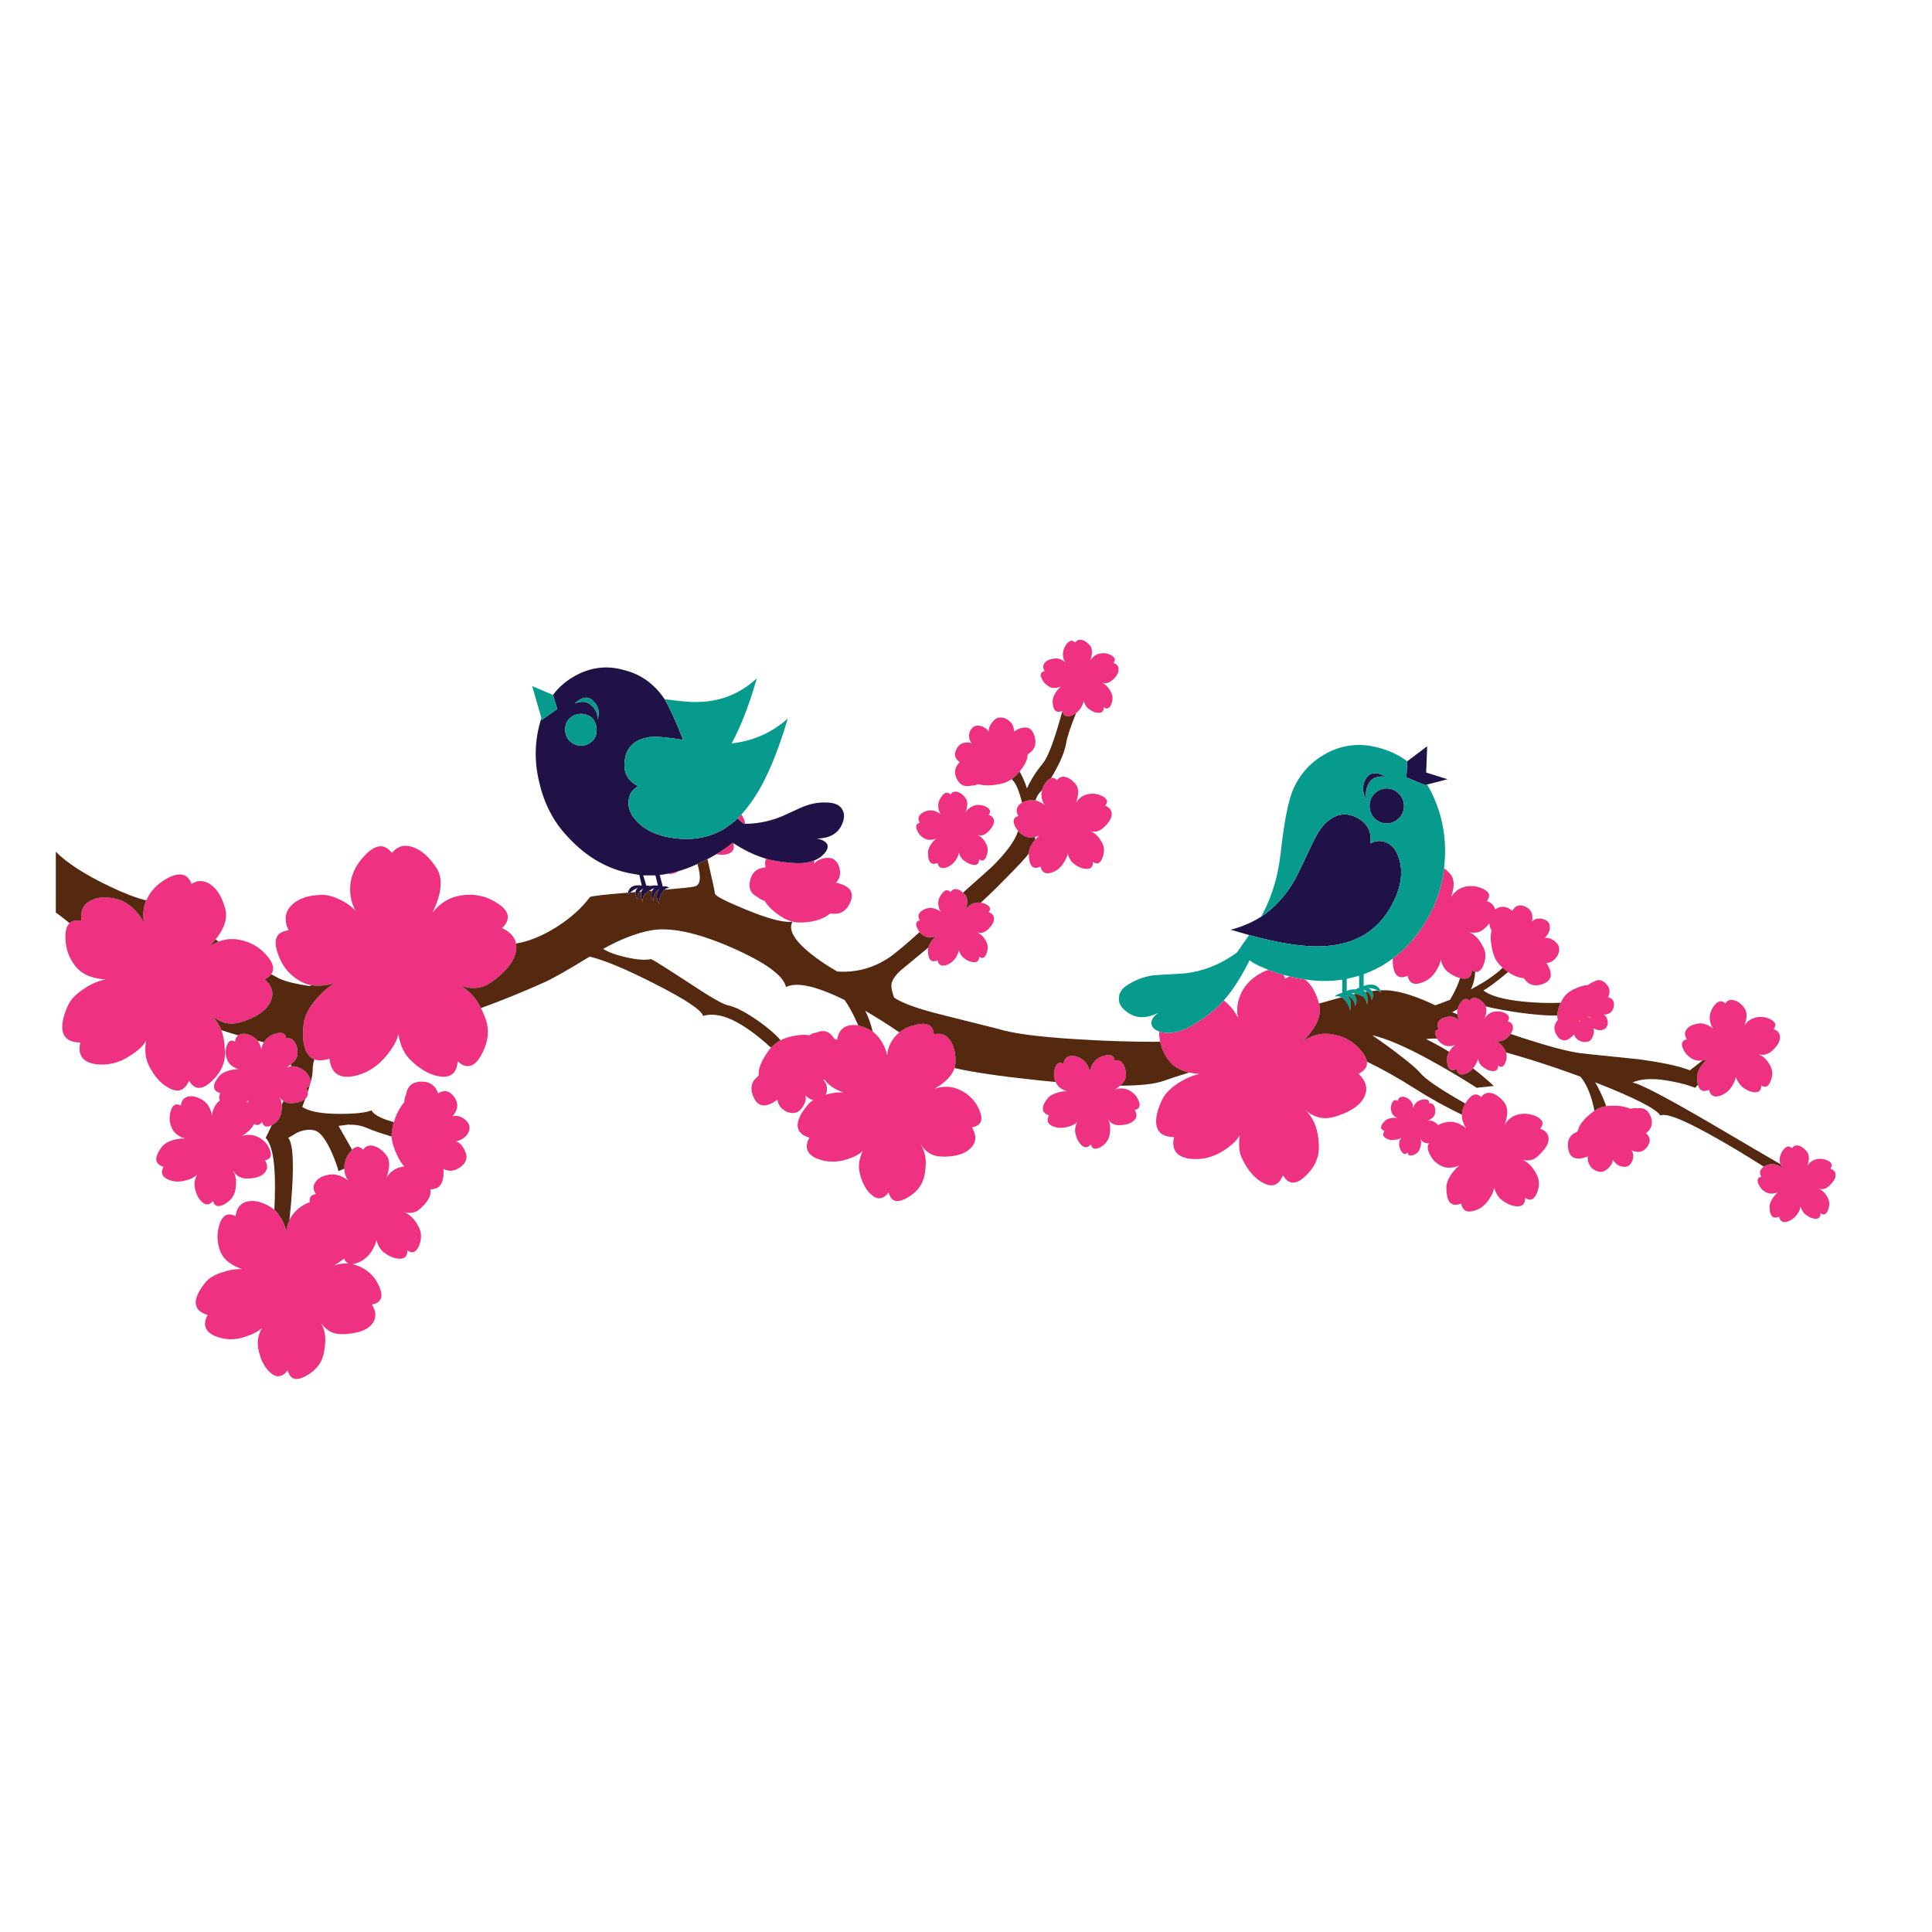<?xml version="1.0" encoding="utf-8"?>
<!-- Generator: Adobe Illustrator 16.0.0, SVG Export Plug-In . SVG Version: 6.00 Build 0)  -->
<!DOCTYPE svg PUBLIC "-//W3C//DTD SVG 1.1//EN" "http://www.w3.org/Graphics/SVG/1.1/DTD/svg11.dtd">
<svg version="1.1" id="Layer_1" xmlns="http://www.w3.org/2000/svg" xmlns:xlink="http://www.w3.org/1999/xlink" x="0px" y="0px"
	 width="300px" height="300px" viewBox="0 0 300 300" enable-background="new 0 0 300 300" xml:space="preserve">
<g>
	<path fill-rule="evenodd" clip-rule="evenodd" fill="#EE3181" d="M263.646,168.454c-0.084-0.33-0.126-0.747-0.126-1.248
		c0-0.401,0.158-0.875,0.474-1.423c0.337-0.57,0.738-1.013,1.201-1.329c-0.294,0.105-0.573,0.179-0.837,0.221
		c-0.523,0.078-0.982,0.024-1.376-0.158c-0.737-0.337-1.286-0.896-1.645-1.676c-0.359-0.801-0.157-1.285,0.601-1.454
		c-0.379-0.569-0.39-1.097-0.032-1.581c0.359-0.444,0.938-0.728,1.74-0.855c0.718-0.147,1.508,0.106,2.372,0.76
		c-0.274-0.359-0.442-0.79-0.507-1.297c-0.104-0.802,0.128-1.57,0.697-2.309c0.61-0.738,1.181-0.834,1.707-0.285
		c0.295-0.484,0.728-0.652,1.297-0.506c0.548,0.105,1.075,0.475,1.581,1.107c0.527,0.653,0.548,1.613,0.063,2.878
		c0.379-0.654,0.97-1.085,1.771-1.297c0.802-0.188,1.571-0.095,2.309,0.285c0.781,0.4,0.939,0.905,0.476,1.519
		c0.653,0.231,0.979,0.642,0.979,1.232c0.022,0.548-0.253,1.128-0.821,1.739c-0.781,0.887-1.634,1.191-2.563,0.918
		c0.781,0.273,1.413,0.886,1.898,1.834c0.379,0.717,0.39,1.497,0.03,2.341c-0.337,0.885-0.82,1.107-1.453,0.663
		c0.02,0.76-0.327,1.117-1.045,1.076c-0.695-0.063-1.371-0.379-2.023-0.948c-0.379-0.359-0.675-0.845-0.886-1.455
		c-0.021,0.358-0.222,0.853-0.602,1.485c-0.483,0.738-1.127,1.234-1.929,1.487c-0.886,0.253-1.423-0.063-1.613-0.948
		C264.474,169.616,263.894,169.358,263.646,168.454z M163.926,168.013c-0.302-0.654-0.344-1.355-0.128-2.104
		c0.254-0.821,0.696-1.063,1.329-0.728c0.041-0.262,0.114-0.483,0.222-0.664c0.18-0.28,0.442-0.46,0.79-0.537
		c0.526-0.104,1.129,0.043,1.803,0.443c0.048,0.03,0.097,0.061,0.143,0.094c0.594,0.426,0.979,1.068,1.154,1.93
		c0.042-0.442,0.189-0.865,0.442-1.266c0.161-0.256,0.355-0.477,0.585-0.664c0.368-0.303,0.827-0.515,1.376-0.632
		c0.844-0.173,1.313,0.038,1.407,0.632c0.009,0.061,0.015,0.123,0.017,0.19c0.526-0.169,0.959-0.011,1.297,0.474
		c0.316,0.423,0.474,1.023,0.474,1.804c0,0.547-0.294,1.078-0.886,1.598c-0.229,0.193-0.503,0.39-0.822,0.585
		c0.697-0.233,1.403-0.201,2.12,0.094c0.737,0.359,1.254,0.907,1.549,1.645c0.337,0.823,0.137,1.308-0.601,1.456
		c0.357,0.59,0.357,1.096,0,1.518c-0.338,0.4-0.907,0.664-1.708,0.791c-0.526,0.063-0.938,0.063-1.232,0
		c-0.507-0.127-0.919-0.422-1.234-0.885c0.38,0.632,0.464,1.475,0.253,2.529c-0.169,0.779-0.644,1.392-1.423,1.834
		c-0.823,0.423-1.308,0.264-1.455-0.474c-0.464,0.569-0.96,0.61-1.486,0.125c-0.464-0.441-0.78-1.085-0.949-1.929
		c-0.084-0.464,0.011-1.012,0.285-1.645c-0.295,0.338-0.76,0.58-1.392,0.728c-0.822,0.254-1.612,0.232-2.373-0.063
		c-0.821-0.359-1.021-0.928-0.601-1.709c-0.632-0.189-0.948-0.537-0.948-1.044c0-0.463,0.263-1.011,0.79-1.644
		c0.254-0.316,0.675-0.569,1.266-0.76c0.569-0.21,1.129-0.306,1.677-0.284c-0.823-0.253-1.382-0.686-1.677-1.297
		C163.965,168.108,163.943,168.061,163.926,168.013z M212.252,164.85c0.112,0.778-0.319,1.405-1.298,1.882
		c1.139,1.075,1.466,2.213,0.98,3.415c-0.464,1.118-1.549,2.035-3.258,2.752c-1.096,0.464-2.014,0.707-2.751,0.729
		c-1.187,0.02-2.273-0.412-3.257-1.298c0.742,0.712,1.279,1.555,1.612,2.53c0.295,0.779,0.464,1.761,0.506,2.94
		c0.105,1.793-0.58,3.396-2.056,4.808c-1.498,1.413-2.667,1.371-3.511-0.125c-0.632,1.56-1.655,1.96-3.067,1.201
		c-1.286-0.675-2.362-1.897-3.227-3.669c-0.505-0.949-0.644-2.193-0.411-3.732c-0.421,0.78-1.286,1.592-2.593,2.436
		c-1.666,1.033-3.406,1.435-5.22,1.202c-2.022-0.296-2.824-1.413-2.402-3.353c-1.519-0.021-2.415-0.58-2.689-1.676
		c-0.253-1.013,0.022-2.372,0.823-4.08c0.379-0.845,1.139-1.666,2.276-2.467c1.16-0.78,2.341-1.308,3.543-1.582
		c-0.569-0.035-1.097-0.108-1.581-0.222c-1.256-0.272-2.226-0.789-2.91-1.549c-0.135-0.154-0.263-0.313-0.38-0.476
		c-0.621-0.834-1.032-1.763-1.233-2.782c-0.104-0.501-0.157-1.023-0.157-1.566c1.617,0.543,3.536,0.106,5.755-1.313
		c1.645-1.054,2.899-2.034,3.764-2.94c0.178-0.185,0.353-0.375,0.523-0.569c0.133,0.096,0.266,0.202,0.395,0.315
		c0.738,0.675,1.339,1.466,1.803,2.373c-0.211-1.033-0.147-2.046,0.19-3.036c0.548-1.709,1.728-3.036,3.541-3.985
		c0.357-0.187,0.689-0.324,0.997-0.411c0.749,0.289,1.528,0.548,2.34,0.774c0.104,0.171,0.193,0.366,0.269,0.586
		c0.231-0.148,0.464-0.259,0.696-0.333c0.574,0.134,1.163,0.255,1.771,0.364c0.2,0.036,0.4,0.068,0.602,0.094
		c0.009,0.013,0.021,0.023,0.032,0.032c0.965,0.757,1.682,1.995,2.15,3.717v0.016c0.483,1.687-0.337,3.627-2.467,5.818
		c1.454-1.011,3.005-1.359,4.648-1.043c1.834,0.316,3.321,1.201,4.459,2.656c0.353,0.443,0.59,0.854,0.712,1.233
		C212.209,164.631,212.234,164.741,212.252,164.85z M228.207,144.766c0.846,0.396,1.535,1.14,2.071,2.23
		c0.484,0.843,0.507,1.803,0.064,2.878c-0.337,0.817-0.764,1.16-1.281,1.027c-0.166-0.042-0.34-0.132-0.522-0.269
		c0.021,0.928-0.411,1.37-1.297,1.329c-0.171-0.014-0.346-0.041-0.521-0.079c-0.639-0.156-1.298-0.498-1.977-1.028
		c-0.442-0.38-0.79-0.991-1.044-1.834c-0.021,0.464-0.274,1.074-0.759,1.834c-0.612,0.928-1.413,1.529-2.403,1.803
		c-1.076,0.337-1.729-0.042-1.962-1.139c-1.539,0.675-2.309-0.158-2.309-2.498c0-0.056,0-0.114,0-0.175
		c2.265-1.68,4.174-3.952,5.725-6.815c1.182-2.225,1.931-4.629,2.245-7.211c0.336,0.238,0.673,0.554,1.013,0.949
		c0.611,0.759,0.633,1.938,0.063,3.542c0.526-0.844,1.243-1.382,2.15-1.613c0.991-0.231,1.95-0.116,2.879,0.348
		c0.97,0.507,1.147,1.128,0.537,1.867c0.717,0.252,1.139,0.684,1.265,1.297c0.928-0.613,1.824-0.539,2.688,0.221
		c0.465-0.844,1.148-1.055,2.057-0.632c0.906,0.441,1.232,1.211,0.979,2.309c0.275-0.316,0.665-0.475,1.172-0.475
		c0.442,0,0.821,0.115,1.138,0.348c0.337,0.231,0.495,0.601,0.476,1.106c-0.021,0.549-0.297,1.075-0.823,1.582
		c0.443-0.106,0.928,0.021,1.455,0.379c0.526,0.379,0.802,0.802,0.821,1.265c0.021,0.527-0.147,1.002-0.505,1.423
		c-0.379,0.507-0.876,0.771-1.486,0.792c1.054,1.602,0.906,2.678-0.443,3.226c-1.286,0.507-2.288,0.242-3.004-0.79
		c-0.021-0.022-0.054-0.054-0.095-0.096c-0.678,0-1.474-0.311-2.388-0.933c-0.029-0.014-0.054-0.03-0.079-0.048
		c-0.291-0.208-0.554-0.414-0.791-0.616c-0.422-0.388-0.749-0.773-0.98-1.154c-0.359-0.57-0.611-1.37-0.759-2.404
		c-0.148-0.864-0.138-1.592,0.031-2.182c-0.211-0.401-0.316-0.76-0.316-1.075v-0.032c-0.042,0.042-0.095,0.085-0.158,0.126
		c-0.442,0.507-0.845,0.854-1.202,1.044c-0.539,0.261-1.119,0.309-1.739,0.142c-0.079-0.023-0.158-0.05-0.237-0.079
		C228.038,144.688,228.122,144.725,228.207,144.766z M230.69,156.263c0.188,0.467,0.135,1.1-0.158,1.897
		c0.337-0.549,0.79-0.896,1.359-1.044c0.653-0.147,1.276-0.074,1.866,0.223c0.61,0.336,0.728,0.747,0.349,1.232
		c0.548,0.169,0.822,0.485,0.822,0.948c0.015,0.317-0.101,0.66-0.348,1.028c-0.08,0.116-0.176,0.238-0.286,0.364
		c-0.695,0.695-1.391,0.927-2.087,0.695v0.032c0.591,0.188,1.097,0.674,1.518,1.454c0.056,0.107,0.104,0.218,0.144,0.333
		c0.106,0.34,0.117,0.705,0.03,1.09c-0.03,0.156-0.079,0.313-0.142,0.476c-0.274,0.695-0.654,0.854-1.139,0.475
		c0.021,0.59-0.253,0.875-0.822,0.854c-0.527-0.021-1.064-0.264-1.612-0.728c-0.317-0.237-0.539-0.596-0.665-1.076
		c-0.013-0.03-0.023-0.062-0.031-0.094c-0.003,0.03-0.008,0.061-0.016,0.094c-0.048,0.268-0.223,0.626-0.522,1.076
		c-0.067,0.105-0.143,0.206-0.221,0.301c-0.342,0.424-0.764,0.714-1.266,0.869c-0.717,0.232-1.149-0.01-1.297-0.727
		c-0.97,0.412-1.465-0.095-1.485-1.52c0-0.03,0-0.062,0-0.094c0-0.323,0.114-0.687,0.347-1.092c0.011-0.014,0.021-0.029,0.032-0.048
		c0.273-0.463,0.59-0.812,0.948-1.043c-0.675,0.253-1.254,0.274-1.739,0.063c-0.486-0.226-0.861-0.567-1.122-1.027
		c-0.051-0.093-0.1-0.192-0.143-0.301c-0.316-0.632-0.18-1.021,0.411-1.169c-0.274-0.444-0.274-0.855,0-1.234
		c0.295-0.357,0.759-0.59,1.391-0.695c0.592-0.106,1.213,0.095,1.867,0.6c-0.227-0.307-0.354-0.634-0.38-0.979v-0.032
		c-0.033-0.253-0.022-0.501,0.031-0.744c0.073-0.377,0.253-0.741,0.538-1.091c0.442-0.59,0.885-0.675,1.328-0.253
		c0.232-0.358,0.57-0.485,1.012-0.379c0.443,0.084,0.864,0.379,1.265,0.886C230.564,155.993,230.639,156.12,230.69,156.263z
		 M242.345,155.709c0.243-0.522,0.513-0.939,0.807-1.249c0.379-0.401,0.959-0.76,1.74-1.075c0.632-0.274,1.189-0.412,1.675-0.412
		c0-0.021,0.01-0.031,0.031-0.031c0.254-0.211,0.496-0.348,0.728-0.41c0.696-0.485,1.34-0.454,1.93,0.094
		c0.717,0.653,0.864,1.392,0.442,2.215c0.29,0.073,0.512,0.195,0.665,0.362c0.236,0.254,0.311,0.618,0.221,1.092
		c-0.042,0.236-0.115,0.442-0.221,0.617c-0.261,0.417-0.714,0.633-1.36,0.648c0.316,0.147,0.517,0.422,0.602,0.822
		c0.104,0.358,0.084,0.675-0.064,0.949c-0.126,0.316-0.379,0.516-0.758,0.601c-0.423,0.105-0.886,0.011-1.392-0.284
		c0.168,0.295,0.158,0.695-0.032,1.201c-0.168,0.506-0.433,0.801-0.791,0.886c-0.399,0.126-0.801,0.094-1.201-0.095
		c-0.484-0.19-0.801-0.528-0.949-1.013c-1.013,1.117-1.866,1.223-2.561,0.316c-0.655-0.906-0.655-1.74,0-2.498
		c0-0.043,0.01-0.073,0.03-0.095c-0.06-0.195-0.086-0.412-0.079-0.649c0.004-0.431,0.115-0.931,0.332-1.502
		C242.205,156.028,242.273,155.864,242.345,155.709z M245.333,158.666l-0.095-0.253L245.333,158.666z M246.598,157.813l0.412,0.252
		L246.598,157.813z M247.579,172.487c0.314-0.219,0.621-0.388,0.917-0.506c0.275-0.098,0.587-0.171,0.934-0.222
		c0.465-0.066,0.999-0.088,1.597-0.063c0.864,0.063,1.581,0.221,2.15,0.475c0.401-0.127,0.77-0.148,1.107-0.064
		c0.948-0.147,1.612,0.243,1.992,1.171c0.464,1.096,0.231,1.992-0.696,2.688c0.718,0.611,0.78,1.318,0.19,2.12
		c-0.611,0.821-1.424,1.001-2.436,0.537c0.254,0.338,0.337,0.748,0.254,1.233c-0.106,0.442-0.296,0.801-0.569,1.075
		c-0.338,0.253-0.739,0.316-1.202,0.19c-0.548-0.105-1.013-0.453-1.393-1.044c0,0.442-0.221,0.875-0.663,1.297
		c-0.485,0.464-0.949,0.652-1.393,0.569c-0.506-0.064-0.948-0.307-1.328-0.728c-0.399-0.506-0.558-1.054-0.475-1.646
		c-1.75,0.675-2.762,0.316-3.036-1.075c-0.252-1.37,0.189-2.277,1.329-2.719c0.021-0.063,0.073-0.128,0.157-0.19
		c0.126-0.675,0.601-1.401,1.424-2.182C246.833,173.035,247.213,172.729,247.579,172.487z M276.438,180.758
		c-0.037-0.124-0.063-0.256-0.079-0.396c-0.063-0.633,0.127-1.243,0.569-1.835c0.484-0.59,0.928-0.663,1.329-0.221
		c0.231-0.379,0.578-0.517,1.043-0.411c0.421,0.105,0.844,0.411,1.266,0.917c0.4,0.485,0.421,1.233,0.063,2.246
		c0.316-0.527,0.78-0.875,1.393-1.044c0.633-0.147,1.243-0.074,1.834,0.222c0.632,0.337,0.748,0.748,0.348,1.233
		c0.549,0.189,0.822,0.506,0.822,0.948c0.021,0.465-0.201,0.929-0.665,1.392c-0.315,0.338-0.589,0.569-0.821,0.695
		c-0.362,0.182-0.752,0.198-1.171,0.049c0.582,0.225,1.067,0.715,1.455,1.47c0.295,0.549,0.306,1.17,0.032,1.866
		c-0.274,0.695-0.664,0.864-1.171,0.506c0.021,0.59-0.253,0.875-0.821,0.854c-0.528-0.042-1.065-0.296-1.614-0.759
		c-0.273-0.232-0.495-0.623-0.664-1.171c-0.021,0.358-0.189,0.759-0.505,1.202c-0.402,0.59-0.918,0.98-1.55,1.17
		c-0.696,0.212-1.117-0.042-1.266-0.759c-0.991,0.422-1.487-0.116-1.487-1.613c0-0.316,0.139-0.695,0.412-1.139
		c0.253-0.442,0.559-0.791,0.917-1.044c-0.675,0.253-1.255,0.274-1.74,0.063c-0.589-0.252-1.022-0.696-1.295-1.328
		c-0.297-0.633-0.148-1.022,0.441-1.17c-0.294-0.442-0.294-0.844,0-1.202c0.099-0.129,0.221-0.245,0.365-0.349
		c0.266-0.171,0.608-0.298,1.027-0.379c0.633-0.084,1.254,0.116,1.865,0.602C276.625,181.188,276.514,180.982,276.438,180.758z
		 M227.005,173.088c0.016-0.591,0.189-1.171,0.522-1.739c0.117-0.203,0.255-0.402,0.411-0.601c0.738-0.929,1.423-1.054,2.056-0.381
		c0.38-0.568,0.917-0.779,1.613-0.632c0.675,0.169,1.317,0.632,1.93,1.393c0.65,0.755,0.683,1.931,0.095,3.526v0.016l0.015-0.016
		c0.482-0.835,1.184-1.367,2.104-1.597c0.991-0.233,1.96-0.117,2.91,0.348c0.948,0.505,1.117,1.127,0.506,1.865
		c0.844,0.295,1.276,0.802,1.297,1.519c0.021,0.653-0.327,1.359-1.044,2.118c-0.443,0.506-0.843,0.854-1.202,1.044
		c-0.602,0.291-1.245,0.317-1.93,0.079c0.915,0.341,1.685,1.116,2.31,2.324c0.464,0.886,0.484,1.845,0.063,2.878
		c-0.443,1.076-1.054,1.329-1.834,0.761c0.02,0.927-0.411,1.369-1.297,1.327c-0.78-0.042-1.603-0.411-2.467-1.106
		c-0.465-0.4-0.823-1.013-1.076-1.835c-0.021,0.526-0.274,1.14-0.759,1.835c-0.591,0.928-1.381,1.528-2.372,1.803
		c-1.097,0.337-1.751-0.042-1.961-1.139c-0.779,0.337-1.382,0.264-1.803-0.223c-0.337-0.441-0.506-1.2-0.506-2.276
		c0-0.527,0.199-1.117,0.601-1.771c0.4-0.674,0.875-1.212,1.424-1.613c-1.075,0.401-1.973,0.434-2.689,0.096
		c-0.927-0.4-1.592-1.075-1.992-2.024c-0.316-0.695-0.316-1.201,0-1.518c-0.717,0-1.18-0.264-1.391-0.791v0.032
		c0.188,0.442,0.168,0.97-0.063,1.581c-0.148,0.463-0.485,0.79-1.013,0.98c-0.548,0.189-0.843,0.063-0.886-0.38
		c-0.315,0.296-0.61,0.274-0.886-0.063c-0.253-0.295-0.4-0.706-0.441-1.232c0-0.338,0.104-0.676,0.316-1.013
		c-0.19,0.169-0.496,0.273-0.919,0.316c-0.526,0.104-1,0.031-1.423-0.222c-0.484-0.295-0.569-0.674-0.253-1.138
		c-0.737-0.297-0.695-0.834,0.128-1.613c0.188-0.169,0.474-0.296,0.853-0.379c0.38-0.064,0.729-0.075,1.044-0.032
		c-0.506-0.211-0.812-0.517-0.917-0.918c-0.169-0.464-0.148-0.928,0.063-1.391c0.232-0.485,0.527-0.592,0.886-0.316
		c0.104-0.423,0.337-0.644,0.695-0.665c0.316-0.041,0.685,0.096,1.107,0.411c0.358,0.254,0.569,0.706,0.632,1.36
		c0.021-0.274,0.137-0.527,0.348-0.759c0.317-0.358,0.748-0.559,1.298-0.602c0.568-0.063,0.843,0.138,0.821,0.602
		c0.338-0.042,0.591,0.083,0.76,0.38c0.168,0.295,0.222,0.674,0.158,1.138c-0.063,0.485-0.474,0.896-1.234,1.233
		c0.443-0.125,0.864-0.042,1.266,0.254c0.169,0.104,0.315,0.231,0.443,0.379c0.379-0.231,0.854-0.39,1.423-0.475
		c0.948-0.147,1.919,0.169,2.909,0.949c-0.337-0.485-0.549-1.022-0.632-1.613C227.004,173.405,226.999,173.248,227.005,173.088z
		 M167.104,110.72c-0.259,0.198-0.55,0.346-0.869,0.443c-0.717,0.21-1.139-0.042-1.266-0.76c-0.506,0.211-0.896,0.169-1.171-0.126
		c-0.231-0.295-0.348-0.791-0.348-1.486c0.021-0.359,0.158-0.738,0.412-1.139c0.252-0.442,0.559-0.791,0.917-1.043
		c-0.717,0.253-1.286,0.285-1.709,0.095c-0.61-0.295-1.043-0.738-1.296-1.329c-0.316-0.653-0.169-1.043,0.442-1.17
		c-0.295-0.485-0.295-0.907,0-1.265c0.274-0.359,0.738-0.581,1.392-0.665c0.591-0.126,1.202,0.063,1.835,0.569
		c-0.232-0.316-0.359-0.653-0.381-1.012c-0.063-0.632,0.128-1.244,0.57-1.834c0.443-0.59,0.886-0.664,1.328-0.221
		c0.232-0.358,0.579-0.496,1.044-0.411c0.421,0.105,0.844,0.4,1.265,0.886c0.38,0.485,0.391,1.254,0.031,2.309
		c0.338-0.548,0.792-0.896,1.36-1.044c0.654-0.169,1.275-0.095,1.866,0.221c0.633,0.338,0.749,0.739,0.348,1.203
		c0.549,0.168,0.822,0.496,0.822,0.98c0.021,0.422-0.189,0.886-0.632,1.392c-0.316,0.295-0.591,0.505-0.822,0.632
		c-0.371,0.186-0.761,0.201-1.171,0.047c0.577,0.235,1.062,0.736,1.455,1.502c0.295,0.569,0.306,1.181,0.032,1.834
		c-0.274,0.696-0.664,0.865-1.171,0.506c0.021,0.59-0.253,0.875-0.822,0.854c-0.527-0.021-1.064-0.252-1.613-0.695
		c-0.337-0.274-0.559-0.675-0.663-1.202c-0.043,0.337-0.212,0.737-0.507,1.202C167.585,110.283,167.359,110.525,167.104,110.72z
		 M159.75,132.525v-0.015c0-0.4,0.158-0.875,0.475-1.423c0.15-0.262,0.318-0.499,0.506-0.713c0.199-0.233,0.421-0.438,0.664-0.616
		c-0.241,0.092-0.474,0.161-0.695,0.205c-0.577,0.132-1.073,0.106-1.487-0.079c-0.442-0.201-0.816-0.486-1.122-0.854
		c-0.204-0.236-0.379-0.51-0.522-0.822c-0.357-0.821-0.169-1.317,0.569-1.486c-0.358-0.59-0.358-1.128,0-1.613
		c0.149-0.184,0.333-0.341,0.554-0.475c0.321-0.179,0.717-0.305,1.186-0.379c0.3-0.041,0.605-0.026,0.918,0.047
		c0.471,0.104,0.956,0.342,1.455,0.713c-0.316-0.381-0.485-0.813-0.506-1.298c-0.045-0.346-0.03-0.683,0.047-1.012
		c0.109-0.435,0.324-0.857,0.648-1.264c0.258-0.322,0.512-0.522,0.759-0.601c0.329-0.118,0.646-0.012,0.949,0.316
		c0.295-0.464,0.728-0.633,1.297-0.506c0.549,0.126,1.075,0.495,1.581,1.107c0.506,0.611,0.526,1.571,0.063,2.877
		c0.442-0.695,1.033-1.128,1.771-1.296c0.801-0.189,1.57-0.095,2.309,0.285c0.779,0.401,0.927,0.897,0.441,1.486
		c0.654,0.253,0.992,0.665,1.014,1.234c0.021,0.548-0.253,1.128-0.823,1.739c-0.379,0.4-0.706,0.675-0.98,0.822
		c-0.498,0.27-1.016,0.316-1.55,0.143c0.724,0.253,1.345,0.859,1.866,1.818c0.38,0.717,0.391,1.507,0.032,2.372
		c-0.338,0.864-0.823,1.064-1.455,0.601c0.021,0.759-0.327,1.118-1.044,1.075c-0.675-0.021-1.35-0.316-2.024-0.886
		c-0.38-0.315-0.675-0.821-0.885-1.518c-0.021,0.463-0.232,0.969-0.633,1.518c-0.465,0.76-1.107,1.255-1.93,1.487
		c-0.885,0.273-1.423-0.042-1.612-0.949C160.366,135.134,159.754,134.453,159.75,132.525z M128.091,167.712
		c-0.104,0-0.21-0.011-0.316-0.032c0.38,0.275,0.591,0.686,0.633,1.233c0.021,0.4-0.042,0.76-0.189,1.075
		c0.97-0.294,1.887-0.411,2.751-0.348C129.619,169.156,128.66,168.513,128.091,167.712z M148.222,165.846
		c-0.357,1.149-1.396,2.225-3.115,3.226c1.393-0.484,2.72-0.421,3.984,0.189c1.414,0.676,2.415,1.729,3.006,3.163
		c0.633,1.497,0.243,2.372-1.171,2.626c0.675,1.138,0.696,2.118,0.063,2.94c-0.653,0.843-1.74,1.36-3.257,1.55
		c-0.991,0.105-1.793,0.084-2.404-0.063c-0.97-0.231-1.751-0.822-2.34-1.771v0.031c0.441,0.738,0.695,1.54,0.758,2.404
		c0.043,0.695-0.03,1.528-0.221,2.499c-0.338,1.454-1.243,2.581-2.72,3.383c-1.519,0.844-2.456,0.559-2.814-0.854
		c-0.865,1.096-1.781,1.191-2.752,0.285c-0.886-0.822-1.486-2.035-1.803-3.638c-0.169-0.928,0.01-1.961,0.538-3.1
		c-0.549,0.549-1.434,1.001-2.657,1.36c-1.561,0.464-3.058,0.4-4.491-0.19c-1.56-0.675-1.939-1.75-1.139-3.226
		c-1.223-0.358-1.834-1.013-1.834-1.961c0.021-0.864,0.538-1.897,1.55-3.1c0.21-0.295,0.506-0.548,0.886-0.76
		c-0.423-0.104-0.834-0.357-1.233-0.758c0.146,0.485,0.042,1.033-0.317,1.645c-0.379,0.653-0.821,1.012-1.328,1.075
		c-0.569,0.085-1.128-0.053-1.676-0.411c-0.59-0.4-0.928-0.949-1.013-1.645c-1.707,1.286-2.92,1.212-3.637-0.223
		c-0.695-1.412-0.485-2.551,0.632-3.415c0.043-0.063,0.074-0.115,0.096-0.158c-0.075-0.671,0.147-1.483,0.664-2.436
		c0.07-0.123,0.145-0.25,0.222-0.379c0.338-0.577,0.68-1.063,1.027-1.455c0.267-0.295,0.535-0.537,0.807-0.727
		c0.199-0.158,0.426-0.3,0.68-0.428c0.528-0.274,1.177-0.492,1.945-0.648c0.97-0.21,1.813-0.253,2.53-0.126
		c0.38-0.253,0.737-0.39,1.075-0.411c1.055-0.464,1.908-0.254,2.563,0.632c0.104,0.127,0.189,0.243,0.253,0.349
		c0.126,0.042,0.264,0.095,0.411,0.158c0.168-1.266,0.79-2.014,1.865-2.245c0.442-0.095,0.916-0.095,1.424,0
		c0.624,0.127,1.3,0.4,2.023,0.821c0.074,0.047,0.148,0.095,0.222,0.143c0.479,0.352,0.912,0.82,1.297,1.407
		c0.464,0.717,0.779,1.486,0.948,2.309c0.043-0.864,0.316-1.676,0.823-2.435c0.293-0.448,0.646-0.838,1.06-1.171
		c0.704-0.573,1.585-0.974,2.641-1.201c1.729-0.4,2.636,0.104,2.719,1.518c1.014-0.273,1.836,0,2.468,0.822
		c0.572,0.764,0.868,1.786,0.886,3.067c0.005,0.134,0.005,0.272,0,0.412C148.364,165.241,148.316,165.548,148.222,165.846z
		 M142.798,144.733c-0.154-0.184-0.28-0.4-0.379-0.647c-0.316-0.632-0.18-1.023,0.411-1.17c-0.275-0.464-0.275-0.864,0-1.202
		c0.295-0.357,0.758-0.601,1.391-0.727c0.612-0.064,1.234,0.137,1.866,0.601c-0.211-0.316-0.338-0.665-0.379-1.044
		c-0.084-0.632,0.105-1.233,0.568-1.803c0.443-0.59,0.886-0.664,1.329-0.222c0.231-0.379,0.569-0.526,1.012-0.442
		c0.317,0.075,0.624,0.255,0.918,0.537c0.118,0.111,0.235,0.237,0.348,0.379c0.4,0.485,0.421,1.245,0.063,2.278
		c0.337-0.527,0.79-0.875,1.359-1.044c0.34-0.088,0.673-0.109,0.996-0.063c0.296,0.039,0.587,0.134,0.869,0.285
		c0.612,0.337,0.728,0.738,0.349,1.201c0.548,0.169,0.822,0.496,0.822,0.981c0.021,0.421-0.189,0.886-0.633,1.391
		c-0.315,0.338-0.59,0.559-0.821,0.665c-0.359,0.189-0.761,0.221-1.202,0.095c0.59,0.189,1.074,0.664,1.454,1.423
		c0.296,0.569,0.307,1.202,0.031,1.897c-0.272,0.676-0.652,0.822-1.138,0.442c0.021,0.612-0.253,0.896-0.822,0.854
		c-0.548-0.021-1.086-0.253-1.613-0.695c-0.338-0.274-0.569-0.665-0.695-1.17c-0.021,0.231-0.18,0.621-0.475,1.17
		c-0.422,0.59-0.938,0.98-1.55,1.17c-0.717,0.211-1.149-0.042-1.297-0.759c-0.99,0.442-1.486-0.084-1.486-1.581
		c0-0.12,0.017-0.252,0.047-0.396c0.064-0.229,0.175-0.486,0.332-0.774c0.275-0.422,0.592-0.759,0.949-1.012
		c-0.674,0.253-1.243,0.273-1.707,0.063C143.343,145.26,143.036,145.034,142.798,144.733z M74.689,156.531
		c0.209,0.429,0.414,0.897,0.617,1.407c0.738,1.835,0.569,3.753-0.506,5.757c-0.167,0.314-0.335,0.587-0.506,0.821
		c-0.958,1.277-2.033,1.372-3.226,0.285c-0.126,1.834-1.075,2.614-2.847,2.341c-1.558-0.268-3.076-1.143-4.554-2.626
		c-0.043-0.041-0.085-0.083-0.127-0.126c-0.865-0.928-1.423-2.203-1.676-3.827c-0.21,1.013-0.854,2.161-1.929,3.448
		c-0.146,0.176-0.294,0.345-0.443,0.505c-1.306,1.371-2.845,2.236-4.618,2.594c-2.212,0.394-3.441-0.472-3.684-2.594
		c-0.006-0.041-0.012-0.083-0.016-0.126c-0.152,0.049-0.299,0.092-0.443,0.126c-0.729,0.181-1.352,0.181-1.866,0
		c-0.017-0.004-0.033-0.01-0.047-0.015c-0.446-0.173-0.81-0.484-1.091-0.934c-0.632-0.991-0.822-2.53-0.569-4.618
		c0.105-0.99,0.632-2.107,1.582-3.352c0.97-1.244,2.035-2.214,3.194-2.909c-1.321,0.355-2.49,0.455-3.51,0.3
		c-0.678-0.105-1.29-0.321-1.834-0.648c-1.729-0.991-2.899-2.478-3.511-4.459c-0.674-2.088-0.095-3.228,1.74-3.416
		c-0.738-1.518-0.601-2.805,0.411-3.858c0.97-1.012,2.456-1.561,4.459-1.645c0.865-0.063,1.792,0.137,2.783,0.601
		c1.033,0.422,1.95,1.044,2.751,1.866c-0.569-1.013-0.854-2.109-0.854-3.289c-0.021-1.961,0.759-3.754,2.34-5.378
		c1.645-1.687,3.025-1.791,4.143-0.315c0.885-1.075,1.992-1.371,3.32-0.886c1.287,0.464,2.478,1.519,3.574,3.163
		c1.076,1.645,0.875,3.985-0.601,7.021c1.159-1.54,2.677-2.446,4.554-2.72c2.045-0.296,3.912,0.126,5.598,1.265
		c1.834,1.202,2.056,2.478,0.664,3.826c1.251,0.584,1.973,1.38,2.167,2.388c0.054,0.265,0.07,0.543,0.047,0.839
		c-0.105,1.35-0.938,2.71-2.498,4.08c-0.991,0.886-1.866,1.465-2.625,1.739c-1.223,0.422-2.499,0.337-3.827-0.253
		c0.991,0.507,1.834,1.202,2.53,2.088C74.075,155.427,74.386,155.939,74.689,156.531z M158.327,119.796
		c-0.422,0.494-0.833,0.889-1.234,1.187c-0.18,0.129-0.359,0.24-0.537,0.332c-0.611,0.316-1.434,0.517-2.467,0.601
		c-0.843,0.084-1.57,0.031-2.183-0.158c-0.4,0.168-0.759,0.243-1.075,0.221c-0.948,0.274-1.676-0.021-2.182-0.885
		c-0.569-1.033-0.443-1.95,0.379-2.751c-0.78-0.527-0.938-1.223-0.475-2.088c0.485-0.864,1.265-1.149,2.341-0.854
		c-0.295-0.295-0.433-0.696-0.411-1.202c0.021-0.464,0.169-0.833,0.442-1.106c0.253-0.316,0.622-0.454,1.107-0.411
		c0.568,0.063,1.075,0.369,1.518,0.917c-0.063-0.442,0.105-0.917,0.506-1.423c0.401-0.527,0.834-0.78,1.298-0.758
		c0.526,0,1.001,0.189,1.423,0.569c0.463,0.422,0.685,0.949,0.664,1.582c1.645-0.97,2.699-0.77,3.162,0.601
		c0.423,1.307,0.106,2.277-0.948,2.91c-0.021,0.063-0.053,0.126-0.096,0.19c-0.021,0.695-0.39,1.486-1.106,2.372
		C158.409,119.693,158.367,119.745,158.327,119.796z M142.83,127.767c-0.275-0.442-0.275-0.844,0-1.202
		c0.295-0.358,0.758-0.601,1.391-0.728c0.612-0.063,1.234,0.137,1.866,0.602c-0.211-0.296-0.338-0.633-0.379-1.013
		c-0.084-0.653,0.105-1.265,0.568-1.834c0.443-0.59,0.886-0.664,1.329-0.221c0.231-0.379,0.569-0.517,1.012-0.411
		c0.443,0.084,0.864,0.38,1.266,0.886c0.4,0.506,0.421,1.265,0.063,2.277c0.337-0.527,0.79-0.875,1.359-1.043
		c0.653-0.17,1.275-0.096,1.865,0.221c0.612,0.338,0.728,0.748,0.349,1.232c0.548,0.19,0.822,0.507,0.822,0.949
		c0.021,0.422-0.189,0.886-0.633,1.392c-0.315,0.338-0.59,0.57-0.821,0.695c-0.348,0.186-0.732,0.211-1.155,0.079
		c0.567,0.198,1.036,0.667,1.407,1.409c0.296,0.568,0.307,1.2,0.031,1.896c-0.272,0.695-0.652,0.854-1.138,0.475
		c0.021,0.611-0.253,0.907-0.822,0.886c-0.527-0.063-1.065-0.316-1.613-0.759c-0.338-0.253-0.569-0.644-0.695-1.171
		c-0.021,0.296-0.18,0.686-0.475,1.171c-0.422,0.59-0.938,0.979-1.55,1.17c-0.717,0.211-1.149-0.032-1.297-0.728
		c-0.99,0.423-1.486-0.116-1.486-1.613c0-0.316,0.126-0.695,0.379-1.138c0.275-0.443,0.592-0.792,0.949-1.045
		c-0.674,0.253-1.243,0.274-1.707,0.063c-0.612-0.252-1.044-0.696-1.297-1.328C142.103,128.304,142.239,127.914,142.83,127.767z
		 M114.522,127.102c0.207-0.205,0.412-0.416,0.617-0.632c0.297,0.437,0.491,0.921,0.585,1.455c-0.074,0-0.148,0-0.221,0
		C115.146,127.63,114.819,127.355,114.522,127.102z M123.062,143.106c-0.8-0.19-1.665-0.644-2.592-1.36
		c-0.802-0.633-1.382-1.254-1.74-1.867c-0.484-0.146-0.854-0.348-1.106-0.6c-1.033-0.507-1.424-1.329-1.171-2.467
		c0.275-1.329,1.086-2.035,2.436-2.12c-0.15-0.537-0.124-0.985,0.079-1.344c1.021,0.289,2.271,0.495,3.747,0.616
		c1.5,0.154,2.739,0.038,3.717-0.347c0.016,0.162,0.021,0.331,0.016,0.505c0.295-0.421,0.791-0.706,1.486-0.854
		c0.78-0.147,1.36-0.042,1.74,0.316c0.421,0.422,0.675,0.959,0.759,1.613c0.084,0.737-0.127,1.36-0.633,1.866
		c2.151,0.464,2.9,1.465,2.246,3.004c-0.611,1.435-1.624,2.024-3.036,1.771c-0.063,0.021-0.127,0.042-0.19,0.063
		c-0.611,0.548-1.56,0.948-2.846,1.202C124.792,143.296,123.822,143.296,123.062,143.106z M111.234,132.638
		c0.912-0.55,1.756-1.141,2.53-1.771c0.044,0.028,0.086,0.055,0.126,0.079c0.225,0.968-0.166,1.543-1.17,1.724
		C112.253,132.754,111.758,132.743,111.234,132.638z M122.43,168.819l-0.031,0.158L122.43,168.819z M103.77,135.657
		c0.553-0.109,1.112-0.246,1.676-0.411c-0.063,0.036-0.126,0.072-0.189,0.111C104.687,135.679,104.19,135.778,103.77,135.657z
		 M22.709,139.816c0.631-1.461,1.749-2.619,3.353-3.479c1.898-0.969,3.121-0.663,3.669,0.918c1.033-0.654,2.066-0.591,3.1,0.19
		c0.97,0.737,1.687,1.96,2.15,3.668c0.385,1.437-0.116,3.028-1.502,4.775c-0.287,0.35-0.608,0.708-0.964,1.075
		c0.471-0.32,0.95-0.573,1.438-0.759c1.021-0.39,2.081-0.484,3.179-0.284c1.834,0.336,3.332,1.232,4.491,2.688
		c0.848,1.087,1.012,1.977,0.49,2.672c-0.212,0.294-0.544,0.552-0.997,0.775c1.139,1.054,1.456,2.171,0.949,3.353
		c-0.464,1.138-1.54,2.066-3.226,2.783c-1.096,0.484-2.014,0.738-2.752,0.758c-1.201,0.021-2.298-0.431-3.289-1.359v0.031
		c0.711,0.673,1.238,1.452,1.582,2.342c0.021,0.064,0.042,0.127,0.063,0.188c0.274,0.801,0.432,1.793,0.474,2.974
		c0.034,0.479,0.013,0.942-0.063,1.391c-0.226,1.232-0.88,2.35-1.961,3.354c-1.497,1.434-2.677,1.412-3.542-0.063
		c-0.632,1.519-1.655,1.908-3.067,1.171c-1.287-0.654-2.362-1.867-3.227-3.638c-0.125-0.258-0.226-0.531-0.3-0.823
		c-0.225-0.83-0.25-1.801-0.079-2.909c-0.422,0.779-1.286,1.581-2.593,2.404c-0.3,0.189-0.6,0.358-0.901,0.505
		c-1.391,0.676-2.83,0.919-4.317,0.729c-0.794-0.116-1.4-0.359-1.819-0.729c-0.646-0.571-0.841-1.446-0.584-2.624
		c-1.518-0.021-2.425-0.58-2.72-1.677c-0.231-1.033,0.042-2.402,0.822-4.111c0.38-0.844,1.139-1.654,2.277-2.436
		c1.181-0.821,2.362-1.349,3.542-1.582c-2.045-0.147-3.532-0.747-4.459-1.802c-1.181-1.35-1.771-2.963-1.771-4.839
		c0.01-0.997,0.226-1.699,0.648-2.104c0.417-0.399,1.033-0.51,1.85-0.332c-0.232-1.496,0.243-2.551,1.423-3.163
		c1.096-0.59,2.52-0.653,4.27-0.189c0.738,0.211,1.476,0.644,2.214,1.297c0.738,0.653,1.339,1.435,1.803,2.341
		c-0.19-1.013-0.137-2.014,0.158-3.005C22.575,140.132,22.639,139.974,22.709,139.816z M40.01,161.607
		c0.267,0.356,0.467,0.821,0.601,1.393c0-0.405,0.122-0.791,0.364-1.155c0.027-0.04,0.053-0.075,0.079-0.11
		c0.422-0.653,1.076-1.086,1.961-1.297c0.907-0.19,1.381,0.085,1.423,0.822c0.527-0.148,0.948,0.01,1.265,0.475
		c0.338,0.421,0.506,1.033,0.506,1.834c0,0.321-0.106,0.638-0.316,0.948c-0.17,0.258-0.413,0.51-0.727,0.76
		c-0.2,0.158-0.432,0.316-0.696,0.474c0.25-0.09,0.498-0.147,0.743-0.173c0.48-0.047,0.938,0.042,1.376,0.269
		c0.737,0.338,1.254,0.886,1.549,1.645c0.067,0.149,0.114,0.287,0.143,0.411c-0.063,0.247-0.137,0.512-0.222,0.79
		c-0.125,0.105-0.299,0.179-0.521,0.222c0.138,0.221,0.222,0.431,0.252,0.634c0.06,0.326-0.014,0.631-0.221,0.916
		c-0.046,0.055-0.098,0.107-0.158,0.158c-0.34,0.313-0.857,0.523-1.55,0.632c-0.527,0.064-0.949,0.064-1.265,0
		c-0.212-0.052-0.407-0.142-0.585-0.269c-0.249-0.168-0.464-0.404-0.648-0.711v0.031c0.215,0.351,0.341,0.762,0.38,1.234
		c0.035,0.407,0.002,0.86-0.095,1.359c-0.168,0.78-0.643,1.381-1.423,1.803l-0.016,0.016c-0.813,0.405-1.314,0.242-1.502-0.49
		c-0.401,0.507-0.823,0.602-1.266,0.285c-0.274,0.653-0.906,1.285-1.897,1.897c0.865-0.295,1.687-0.253,2.467,0.126
		c0.886,0.4,1.507,1.055,1.866,1.961c0.4,0.929,0.158,1.487-0.727,1.677c0.421,0.696,0.432,1.307,0.031,1.835
		c-0.401,0.505-1.075,0.821-2.024,0.948c-0.632,0.063-1.128,0.053-1.487-0.032c-0.611-0.147-1.096-0.516-1.455-1.106h-0.032
		c0.485,0.779,0.601,1.803,0.348,3.067c-0.21,0.906-0.779,1.612-1.708,2.119c-0.949,0.507-1.529,0.327-1.74-0.537
		c-0.527,0.675-1.107,0.727-1.739,0.158c-0.548-0.507-0.917-1.266-1.107-2.278c-0.106-0.589,0.01-1.232,0.348-1.929
		c-0.379,0.38-0.938,0.664-1.676,0.854c-0.991,0.295-1.908,0.264-2.751-0.095c-1.012-0.443-1.265-1.107-0.759-1.993
		c-0.759-0.231-1.139-0.643-1.139-1.233c0.021-0.549,0.337-1.202,0.949-1.961c0.316-0.379,0.822-0.685,1.518-0.918
		c0.675-0.21,1.339-0.305,1.993-0.283c-1.012-0.338-1.677-0.854-1.993-1.55c-0.422-0.865-0.496-1.761-0.221-2.688
		c0.253-0.991,0.78-1.286,1.581-0.886c0.084-0.78,0.464-1.243,1.139-1.392c0.632-0.148,1.36,0.021,2.183,0.506
		c0.779,0.463,1.286,1.266,1.518,2.403c0.042-0.526,0.21-1.033,0.505-1.518c0.19-0.316,0.433-0.58,0.728-0.791
		c-0.19-0.294-0.169-0.675,0.063-1.139c-1.265-0.357-1.318-1.254-0.158-2.688c0.274-0.295,0.706-0.548,1.296-0.76
		c0.59-0.189,1.149-0.273,1.676-0.252c-0.865-0.316-1.423-0.749-1.676-1.297c-0.037-0.074-0.069-0.147-0.095-0.223
		c-0.271-0.649-0.303-1.323-0.095-2.023c0.253-0.844,0.696-1.096,1.329-0.759c0.042-0.445,0.207-0.767,0.49-0.965
		c0.139-0.097,0.302-0.165,0.49-0.206c0.548-0.126,1.16,0.011,1.835,0.411C39.582,161.127,39.814,161.338,40.01,161.607z
		 M60.82,176.488c-0.031-0.645,0.079-1.388,0.332-2.229c0.078-0.257,0.167-0.521,0.269-0.791c0.401-0.991,0.854-1.761,1.36-2.309
		c0.021-0.527,0.116-0.938,0.285-1.233c0.189-1.224,0.896-1.877,2.119-1.961c1.434-0.105,2.382,0.495,2.846,1.803
		c0.991-0.591,1.824-0.4,2.499,0.569c0.717,1.012,0.622,2.014-0.285,3.004c0.506-0.147,1.022-0.073,1.549,0.222
		c0.486,0.253,0.823,0.602,1.013,1.043c0.19,0.465,0.126,0.95-0.189,1.456c-0.359,0.569-0.959,0.959-1.803,1.17
		c0.527,0.168,0.959,0.602,1.296,1.296c0.359,0.718,0.422,1.309,0.19,1.771c-0.295,0.549-0.759,0.971-1.392,1.266
		c-0.717,0.315-1.402,0.295-2.056-0.063c0.148,2.15-0.527,3.205-2.024,3.162c0.021,0.106,0.032,0.201,0.032,0.286
		c0.021,0.674-0.316,1.391-1.013,2.15c-0.442,0.485-0.843,0.821-1.201,1.012c-0.612,0.274-1.276,0.295-1.993,0.063
		c0.97,0.358,1.75,1.127,2.34,2.309c0.485,0.865,0.516,1.834,0.095,2.909c-0.464,1.075-1.076,1.328-1.835,0.76
		c0.021,0.928-0.411,1.359-1.297,1.296c-0.822-0.041-1.655-0.411-2.499-1.106c-0.442-0.379-0.78-0.98-1.012-1.803
		c-0.042,0.464-0.306,1.075-0.791,1.835c-0.632,0.905-1.434,1.507-2.404,1.802c-0.189,0.063-0.369,0.096-0.538,0.096
		c0.4,0.104,0.812,0.253,1.233,0.442c1.392,0.653,2.382,1.697,2.973,3.131c0.653,1.539,0.263,2.446-1.17,2.72
		c0.696,1.117,0.717,2.109,0.063,2.974c-0.633,0.822-1.729,1.327-3.29,1.518c-0.991,0.147-1.792,0.147-2.404,0
		c-0.979-0.229-1.753-0.809-2.325-1.739c0.433,0.752,0.671,1.542,0.712,2.372c0.042,0.695-0.042,1.54-0.253,2.529
		c-0.316,1.478-1.223,2.615-2.72,3.417c-1.54,0.864-2.488,0.579-2.847-0.854c-0.864,1.117-1.792,1.213-2.783,0.284
		c-0.886-0.821-1.486-2.045-1.803-3.668c-0.19-1.013-0.011-2.066,0.538-3.163c-0.527,0.507-1.434,0.97-2.72,1.393
		c-1.56,0.484-3.057,0.431-4.491-0.158c-1.602-0.696-1.992-1.793-1.17-3.29c-1.244-0.338-1.866-0.991-1.866-1.961
		c0.021-0.865,0.548-1.919,1.581-3.163c0.485-0.59,1.287-1.074,2.404-1.455c1.139-0.399,2.214-0.579,3.226-0.537
		c-1.645-0.569-2.73-1.392-3.257-2.467c-0.633-1.35-0.739-2.783-0.317-4.301c0.464-1.603,1.318-2.088,2.562-1.455
		c0.148-1.287,0.759-2.045,1.834-2.277c1.054-0.232,2.235,0.042,3.542,0.821c0.219,0.131,0.43,0.289,0.632,0.476
		c0.318,0.297,0.613,0.666,0.885,1.106c0.464,0.696,0.791,1.466,0.981,2.309c0.031-0.626,0.189-1.231,0.474-1.818
		c0.102-0.211,0.218-0.415,0.348-0.616c0.675-1.012,1.624-1.739,2.847-2.184c-0.169-0.695,0.137-1.117,0.917-1.265
		c-0.485-0.717-0.485-1.359,0-1.929c0.421-0.569,1.127-0.928,2.119-1.075c0.927-0.147,1.897,0.158,2.909,0.916
		c-0.337-0.42-0.538-0.958-0.601-1.611c-0.01-0.073-0.015-0.147-0.016-0.222c-0.062-0.891,0.239-1.755,0.902-2.594
		c0.103-0.133,0.203-0.249,0.3-0.349c0.607-0.596,1.182-0.596,1.724,0c0.379-0.569,0.917-0.769,1.613-0.6
		c0.675,0.168,1.329,0.633,1.961,1.391c0.612,0.717,0.633,1.898,0.063,3.543c0.527-0.864,1.244-1.402,2.15-1.613
		c0.19-0.042,0.39-0.085,0.601-0.126c-0.401-0.443-0.77-1.023-1.107-1.74c-0.527-1.117-0.812-2.076-0.854-2.878V176.488z
		 M38.239,171.096c0.084,0.021,0.158,0.043,0.221,0.063c0.042-0.105,0.095-0.222,0.158-0.348
		C38.513,170.917,38.386,171.012,38.239,171.096z M53.419,195.448c-0.443,0.359-0.949,0.707-1.518,1.044
		c0.738-0.253,1.476-0.348,2.214-0.284C53.799,196.06,53.567,195.808,53.419,195.448z M68.158,178.813l0.095,0.158L68.158,178.813z"
		/>
	<path fill-rule="evenodd" clip-rule="evenodd" fill="#201247" d="M218.514,118.215l3.099-2.34l-0.157,4.08l3.32,1.044l-3.163,0.822
		l-0.283,0.095l-2.942-1.202L218.514,118.215z M193.97,145.193c-0.906-0.253-1.864-0.528-2.878-0.822
		c1.709-0.443,3.29-1.118,4.745-2.025c2.066-1.369,3.805-3.277,5.218-5.724c0.443-0.823,1.213-2.415,2.309-4.775
		c0.823-1.793,1.529-3.016,2.119-3.669c1.561-1.708,3.248-2.141,5.062-1.297c1.75,0.864,2.498,2.225,2.246,4.08
		c0.905-0.464,1.76-0.496,2.561-0.095c0.802,0.358,1.381,1.043,1.74,2.056c0.7,1.777,0.638,3.749-0.19,5.914
		c-0.297,0.769-0.687,1.559-1.17,2.373c-0.597,0.987-1.292,1.847-2.088,2.576c-2.057,1.915-4.776,2.965-8.16,3.147
		C202.531,147.08,198.693,146.5,193.97,145.193z M218.007,125.142c0,0.759-0.253,1.391-0.758,1.897
		c-0.549,0.548-1.202,0.823-1.962,0.823c-0.695,0-1.328-0.275-1.897-0.823c-0.485-0.548-0.728-1.181-0.728-1.897
		c0-0.738,0.242-1.36,0.728-1.866c0.569-0.57,1.202-0.854,1.897-0.854c0.76,0,1.413,0.284,1.962,0.854
		C217.754,123.782,218.007,124.403,218.007,125.142z M212.188,124.161c-0.653-1.054-0.706-2.108-0.158-3.162
		c0.612-1.097,1.698-1.223,3.258-0.38c-1.307-0.19-2.214,0.137-2.72,0.981C212.125,122.358,211.998,123.212,212.188,124.161z
		 M105.446,135.246c-0.564,0.165-1.123,0.302-1.676,0.411c-0.447,0.086-0.889,0.154-1.329,0.206l0.475,1.803
		c0.147-0.063,0.369-0.063,0.663,0c0.148,0.105,0.275,0.18,0.38,0.221c-0.28-0.023-0.538,0.066-0.775,0.27
		c-0.188,0.164-0.361,0.4-0.521,0.712c-0.296,0.695-0.39,1.201-0.286,1.518c-0.482-0.927-0.523-1.644-0.126-2.15
		c0.055-0.065,0.119-0.129,0.189-0.19c-0.109,0.063-0.21,0.133-0.301,0.206c-0.489,0.396-0.715,0.95-0.679,1.661
		c-0.253-0.401-0.349-0.771-0.285-1.107c0-0.174,0.037-0.338,0.11-0.49c0.069-0.154,0.18-0.297,0.333-0.428
		c-0.28,0.117-0.566,0.275-0.854,0.475c-0.241,0.163-0.483,0.354-0.727,0.569c-0.253,0.507-0.306,0.938-0.158,1.297
		c-0.341-0.752-0.437-1.344-0.286-1.771c0.068-0.206,0.194-0.375,0.38-0.506c-0.301,0.143-0.533,0.321-0.696,0.538
		c-0.253,0.316-0.348,0.718-0.284,1.201c-0.253-0.4-0.359-0.748-0.316-1.044c0-0.041,0-0.083,0-0.126
		c0.034-0.296,0.181-0.528,0.442-0.695c-0.388,0.151-0.816,0.404-1.281,0.759c-0.121,0.089-0.242,0.185-0.364,0.285
		c0.009-0.092,0.02-0.176,0.032-0.254c0.196-0.911,0.913-1.28,2.151-1.106l-0.38-1.645c-0.294-0.064-0.589-0.116-0.885-0.158
		c-3.879-0.612-7.327-2.572-10.342-5.883c-2.108-2.256-3.542-5.019-4.301-8.286c-0.843-3.416-0.738-6.758,0.316-10.026l0.063,0.285
		l2.404-1.708l-0.665-2.183c0.802-1.075,1.803-1.981,3.005-2.72c2.53-1.518,5.124-1.918,7.78-1.202
		c2.551,0.59,4.606,1.94,6.167,4.048c0.105,0.148,0.232,0.327,0.379,0.538c0.781,1.316,1.714,3.356,2.799,6.12
		c0.024,0.065,0.051,0.134,0.079,0.206c-0.316-0.043-0.644-0.095-0.98-0.158c-1.319-0.204-2.401-0.314-3.242-0.333
		c-0.381-0.001-0.713,0.015-0.996,0.048c-2.256,0.358-3.532,1.507-3.827,3.447c-0.16,0.993-0.061,1.841,0.3,2.546
		c0.348,0.68,0.944,1.223,1.787,1.629c-0.886,0.484-1.381,1.181-1.486,2.087c-0.148,0.865,0.074,1.75,0.664,2.658
		c0.436,0.605,0.958,1.133,1.566,1.581c0.113,0.08,0.229,0.159,0.348,0.236c1.471,0.962,3.395,1.504,5.771,1.629
		c2.319,0.106,4.439-0.39,6.357-1.486c0.549-0.4,0.991-0.706,1.328-0.916c0.105-0.148,0.264-0.275,0.475-0.381
		c0.085-0.147,0.211-0.273,0.379-0.38c0.297,0.254,0.623,0.528,0.981,0.823c0.072,0,0.146,0,0.221,0
		c2.215-0.03,4.303-0.505,6.263-1.423c1.708-0.802,2.731-1.255,3.068-1.36c1.159-0.443,2.392-0.611,3.7-0.507
		c1.012,0.085,1.687,0.434,2.023,1.044c0.317,0.507,0.369,1.107,0.159,1.803c-0.549,1.814-1.93,2.72-4.145,2.72
		c0.865,0.148,1.424,0.454,1.677,0.918c0.148,0.442-0.01,0.917-0.475,1.423c-0.414,0.472-0.935,0.83-1.565,1.076
		c-0.978,0.385-2.217,0.501-3.717,0.347c-1.476-0.121-2.726-0.327-3.747-0.616c-0.215-0.066-0.42-0.135-0.617-0.205
		c-1.375-0.452-2.86-1.185-4.459-2.198c-0.04-0.024-0.082-0.051-0.126-0.079c-0.774,0.631-1.618,1.222-2.53,1.771
		c-0.445,0.269-0.903,0.526-1.376,0.773c-0.497,0.258-1.015,0.504-1.55,0.744c-0.089,0.045-0.178,0.086-0.269,0.126
		C107.164,134.667,106.3,134.989,105.446,135.246z M100.354,137.508c0.147,0,0.347,0.021,0.6,0.063h0.064
		c0.295-0.084,0.675-0.104,1.138-0.063l-0.379-1.581c-0.654,0-1.287,0-1.897,0L100.354,137.508z M89.633,110.909
		c-0.654,0.148-1.181,0.527-1.582,1.139c-0.295,0.59-0.369,1.212-0.222,1.866c0.148,0.654,0.527,1.16,1.139,1.519
		c0.59,0.358,1.212,0.453,1.866,0.284c0.654-0.189,1.16-0.559,1.518-1.106c0.296-0.57,0.369-1.202,0.222-1.898
		c-0.148-0.696-0.496-1.202-1.044-1.518C90.918,110.856,90.286,110.762,89.633,110.909z M91.91,109.612
		c0.59,0.506,0.886,1.212,0.886,2.119c0.358-1.096,0.158-2.024-0.601-2.783c-0.759-0.907-1.739-0.812-2.941,0.284
		C90.371,108.791,91.256,108.917,91.91,109.612z"/>
	<path fill-rule="evenodd" clip-rule="evenodd" fill="#079B8D" d="M221.612,121.82c1.813,3.12,2.742,6.516,2.783,10.185
		c0,0.962-0.052,1.9-0.158,2.814c-0.314,2.582-1.063,4.986-2.245,7.211c-1.551,2.863-3.46,5.136-5.725,6.815
		c-1.112,0.838-2.314,1.527-3.605,2.072c-0.316,0.105-0.622,0.231-0.917,0.379v1.804c1.275-0.438,2.14-0.218,2.593,0.663
		c0.046,0.101,0.089,0.206,0.128,0.316c-0.185-0.106-0.363-0.201-0.539-0.284c-0.548-0.254-1.054-0.379-1.518-0.379
		c0.285,0.083,0.492,0.241,0.617,0.474c0.031,0.058,0.058,0.121,0.079,0.189c0.147,0.359,0.115,0.771-0.095,1.233
		c-0.099-0.604-0.342-1.047-0.728-1.328c-0.197-0.134-0.43-0.229-0.696-0.285c0.17,0.082,0.312,0.192,0.427,0.333
		c0.32,0.416,0.409,1.085,0.27,2.009c0-0.338-0.18-0.76-0.538-1.267c-0.438-0.206-0.838-0.358-1.201-0.459
		c-0.275-0.076-0.527-0.124-0.76-0.142c0.154,0.058,0.285,0.131,0.395,0.221c0.179,0.139,0.3,0.318,0.365,0.539
		c0.147,0.336,0.115,0.759-0.096,1.265c-0.134-0.822-0.555-1.349-1.265-1.581c-0.069-0.024-0.144-0.046-0.222-0.064
		c0.059,0.027,0.111,0.054,0.158,0.079c0.63,0.383,0.799,1.157,0.506,2.325c0-0.4-0.221-0.906-0.664-1.518
		c-0.223-0.267-0.45-0.461-0.68-0.586c-0.327-0.177-0.659-0.203-0.996-0.079c0.063-0.146,0.222-0.273,0.474-0.38
		c0.189-0.104,0.412-0.179,0.664-0.221v-2.056c-1.877,0.288-3.807,0.277-5.787-0.032c-0.201-0.025-0.401-0.058-0.602-0.094
		c-0.607-0.109-1.196-0.23-1.771-0.364c-0.328-0.081-0.649-0.166-0.965-0.253c-0.812-0.227-1.591-0.485-2.34-0.774
		c-0.838-0.331-1.634-0.7-2.388-1.106l-0.538-0.38c-1.257,2.55-2.59,4.627-4,6.23c-0.171,0.194-0.346,0.385-0.523,0.569
		c-0.864,0.906-2.119,1.887-3.764,2.94c-2.219,1.419-4.138,1.855-5.755,1.313c-0.043-0.016-0.086-0.032-0.127-0.046
		c-0.654-0.254-1.013-0.654-1.075-1.202c-0.042-0.548,0.316-1.097,1.075-1.645c-2.108,1.054-3.89,0.874-5.345-0.538
		c-0.612-0.549-0.864-1.181-0.76-1.897c0.043-0.76,0.517-1.413,1.423-1.961c1.16-0.737,2.446-1.213,3.858-1.424
		c0.338-0.042,1.562-0.115,3.669-0.222c3.332-0.105,6.452-1.212,9.362-3.32c0.695-1.013,1.327-1.919,1.896-2.72
		c4.724,1.307,8.562,1.887,11.513,1.739c3.384-0.183,6.104-1.232,8.16-3.147c0.796-0.729,1.491-1.589,2.088-2.576
		c0.483-0.814,0.873-1.604,1.17-2.373c0.828-2.165,0.891-4.137,0.19-5.914c-0.359-1.013-0.938-1.697-1.74-2.056
		c-0.801-0.401-1.655-0.369-2.561,0.095c0.252-1.855-0.496-3.216-2.246-4.08c-1.813-0.844-3.501-0.411-5.062,1.297
		c-0.59,0.653-1.296,1.876-2.119,3.669c-1.096,2.36-1.865,3.952-2.309,4.775c-1.413,2.446-3.151,4.354-5.218,5.724
		c0.106-0.21,0.21-0.41,0.316-0.6c1.392-2.678,2.287-5.693,2.688-9.046c0.507-4.681,1.117-7.949,1.834-9.804
		c1.055-2.614,2.837-4.597,5.346-5.946c2.656-1.413,5.514-1.645,8.571-0.696c1.518,0.464,2.825,1.118,3.922,1.961l-0.127,2.499
		l2.942,1.202L221.612,121.82z M218.007,125.142c0-0.738-0.253-1.36-0.758-1.866c-0.549-0.57-1.202-0.854-1.962-0.854
		c-0.695,0-1.328,0.284-1.897,0.854c-0.485,0.506-0.728,1.128-0.728,1.866c0,0.717,0.242,1.35,0.728,1.897
		c0.569,0.548,1.202,0.823,1.897,0.823c0.76,0,1.413-0.275,1.962-0.823C217.754,126.532,218.007,125.9,218.007,125.142z
		 M212.188,124.161c-0.189-0.948-0.063-1.803,0.38-2.561c0.506-0.844,1.413-1.171,2.72-0.981c-1.56-0.843-2.646-0.717-3.258,0.38
		C211.481,122.053,211.534,123.106,212.188,124.161z M209.12,151.993v1.865c0.485-0.189,0.959-0.263,1.424-0.221
		c0.147-0.147,0.316-0.221,0.506-0.221v-1.898C210.417,151.687,209.773,151.845,209.12,151.993z M115.14,126.47
		c-0.205,0.216-0.41,0.427-0.617,0.632c-0.168,0.106-0.294,0.232-0.379,0.38c-0.211,0.105-0.369,0.232-0.475,0.381
		c-0.337,0.21-0.779,0.516-1.328,0.916c-1.918,1.097-4.038,1.593-6.357,1.486c-2.377-0.125-4.301-0.667-5.771-1.629
		c-0.119-0.077-0.234-0.156-0.348-0.236c-0.607-0.448-1.13-0.976-1.566-1.581c-0.59-0.907-0.812-1.793-0.664-2.658
		c0.105-0.906,0.601-1.603,1.486-2.087c-0.843-0.406-1.438-0.949-1.787-1.629c-0.361-0.705-0.46-1.553-0.3-2.546
		c0.294-1.94,1.57-3.089,3.827-3.447c0.283-0.033,0.615-0.049,0.996-0.048c0.841,0.019,1.923,0.129,3.242,0.333
		c0.337,0.063,0.664,0.115,0.98,0.158c-0.028-0.071-0.055-0.14-0.079-0.206c-1.085-2.764-2.018-4.804-2.799-6.12
		c1.603,0.21,2.731,0.337,3.383,0.38c4.323,0.358,7.971-0.854,10.944-3.637c-1.202,4.174-2.51,7.548-3.922,10.121
		c3.31-0.359,6.22-1.645,8.729-3.859c-1.792,6.03-3.773,10.479-5.945,13.348C115.985,125.469,115.568,125.985,115.14,126.47z
		 M84.066,111.51l-1.423-4.965l3.226,1.359l0.665,2.183l-2.404,1.708L84.066,111.51z M91.91,109.612
		c-0.653-0.696-1.539-0.822-2.657-0.379c1.202-1.096,2.183-1.191,2.941-0.284c0.759,0.758,0.959,1.687,0.601,2.783
		C92.795,110.825,92.5,110.118,91.91,109.612z M89.633,110.909c0.653-0.147,1.286-0.053,1.897,0.285
		c0.548,0.316,0.896,0.822,1.044,1.518c0.147,0.696,0.074,1.328-0.222,1.898c-0.358,0.548-0.864,0.917-1.518,1.106
		c-0.653,0.169-1.275,0.074-1.866-0.284c-0.612-0.359-0.991-0.865-1.139-1.519c-0.147-0.654-0.074-1.276,0.222-1.866
		C88.452,111.437,88.979,111.057,89.633,110.909z"/>
	<path fill-rule="evenodd" clip-rule="evenodd" fill="#552810" d="M264.357,164.675c0.264-0.042,0.543-0.115,0.837-0.221
		c-0.463,0.316-0.864,0.759-1.201,1.329c-0.315,0.548-0.474,1.021-0.474,1.423c0,0.501,0.042,0.918,0.126,1.248
		c-0.163,0.162-0.3,0.314-0.411,0.459c-1.033-0.4-2.213-0.727-3.543-0.979c-2.678-0.548-4.743-0.496-6.198,0.158
		c1.265,0.21,5.735,2.572,13.41,7.084c4.014,2.367,7.191,4.227,9.535,5.582c0.075,0.225,0.187,0.431,0.332,0.617
		c-0.611-0.485-1.232-0.686-1.865-0.602c-0.419,0.081-0.762,0.208-1.027,0.379c-1.348-0.848-2.713-1.69-4.097-2.529
		c-6.938-4.153-10.922-5.957-11.954-5.408c-0.676-1.054-4.05-2.772-10.121-5.156c0.594,1.031,1.168,2.266,1.724,3.701
		c-0.347,0.051-0.658,0.124-0.934,0.222c-0.296,0.118-0.603,0.287-0.917,0.506c-0.085-0.473-0.2-0.979-0.348-1.518
		c-0.485-1.688-1.097-2.952-1.835-3.796c-2.705-0.994-5.31-1.88-7.812-2.657c-1.266-0.391-2.505-0.754-3.716-1.09
		c-0.04-0.115-0.088-0.226-0.144-0.333c-0.421-0.78-0.927-1.266-1.518-1.454v-0.032c0.696,0.231,1.392,0,2.087-0.695
		c0.11-0.126,0.206-0.248,0.286-0.364c0.578,0.195,1.158,0.392,1.738,0.585c4.217,1.371,7.253,2.173,9.109,2.404
		c1.072,0.126,2.717,0.299,4.934,0.521c1.135,0.121,2.422,0.253,3.858,0.396c3.731,0.485,6.463,1.064,8.191,1.74L264.357,164.675z
		 M229.062,150.901c-0.056,1.077-0.282,1.989-0.68,2.736c1.412-0.738,2.593-1.466,3.542-2.183c0.629-0.458,1.093-0.854,1.392-1.186
		c0.237,0.202,0.5,0.408,0.791,0.616c0.025,0.018,0.05,0.034,0.079,0.048c-1.925,1.589-3.205,2.543-3.843,2.862
		c1.054,0.843,3.131,1.423,6.23,1.739c2.024,0.196,3.948,0.255,5.771,0.174c-0.071,0.155-0.14,0.319-0.206,0.49
		c-0.217,0.571-0.328,1.071-0.332,1.502c-1.611,0.021-3.651-0.144-6.119-0.49c-2.242-0.336-3.908-0.652-4.997-0.948
		c-0.052-0.143-0.126-0.27-0.223-0.379c-0.4-0.507-0.821-0.802-1.265-0.886c-0.441-0.106-0.779,0.021-1.012,0.379
		c-0.443-0.422-0.886-0.337-1.328,0.253c-0.285,0.35-0.465,0.714-0.538,1.091c-0.282,0.142-0.556,0.295-0.823,0.459
		c0.265,0.105,0.528,0.21,0.792,0.317c0.026,0.345,0.153,0.672,0.38,0.979c-0.654-0.505-1.275-0.706-1.867-0.6
		c-0.632,0.105-1.096,0.338-1.391,0.695c-0.274,0.379-0.274,0.79,0,1.234c-0.591,0.147-0.728,0.537-0.411,1.169
		c0.043,0.108,0.092,0.208,0.143,0.301c-0.661-0.021-1.226,0.004-1.692,0.079c1.232,0.612,2.423,1.271,3.573,1.977
		c-0.232,0.405-0.347,0.769-0.347,1.092c0,0.032,0,0.063,0,0.094c0.021,1.425,0.516,1.932,1.485,1.52
		c0.147,0.717,0.58,0.959,1.297,0.727c0.502-0.155,0.924-0.445,1.266-0.869c1.121,0.857,2.197,1.769,3.226,2.735l-2.656,0.284
		c-1.75-1.138-3.742-2.34-5.978-3.604c-0.487-0.276-0.961-0.539-1.424-0.792c-3.743-2.04-6.685-3.294-8.824-3.763
		c1.645,1.117,3.205,2.256,4.681,3.415c0.154,0.12,0.302,0.235,0.443,0.348c1.185,0.941,1.964,1.637,2.341,2.088
		c0.717,0.906,2.878,2.394,6.483,4.459c0.159,0.089,0.328,0.185,0.506,0.285c-0.333,0.568-0.507,1.148-0.522,1.739
		c-2.588-1.243-5.018-2.593-7.289-4.048c-2.688-1.701-5.176-3.1-7.464-4.19c-0.018-0.108-0.043-0.219-0.08-0.333
		c-0.122-0.38-0.359-0.79-0.712-1.233c-1.138-1.455-2.625-2.34-4.459-2.656c-1.644-0.316-3.194,0.032-4.648,1.043
		c2.13-2.191,2.95-4.132,2.467-5.818v-0.016c1.061-0.303,2.199-0.624,3.416-0.965c0.017-0.005,0.032-0.01,0.047-0.017
		c0.229,0.125,0.457,0.319,0.68,0.586c0.443,0.611,0.664,1.117,0.664,1.518c0.293-1.168,0.124-1.942-0.506-2.325
		c0.023-0.004,0.044-0.011,0.063-0.015c0.71,0.232,1.131,0.759,1.265,1.581c0.211-0.506,0.243-0.929,0.096-1.265
		c-0.065-0.221-0.187-0.4-0.365-0.539c0.124-0.027,0.245-0.054,0.365-0.079c0.363,0.101,0.764,0.253,1.201,0.459
		c0.358,0.507,0.538,0.929,0.538,1.267c0.14-0.924,0.051-1.593-0.27-2.009c0.09-0.015,0.18-0.031,0.27-0.048
		c0.386,0.281,0.629,0.724,0.728,1.328c0.21-0.463,0.242-0.874,0.095-1.233c-0.021-0.068-0.048-0.132-0.079-0.189
		c0.313-0.039,0.615-0.071,0.9-0.095c0.176,0.083,0.354,0.178,0.539,0.284c-0.039-0.11-0.082-0.216-0.128-0.316
		c0.348-0.011,0.675-0.011,0.981,0c1.813,0.105,4.038,0.749,6.673,1.93l0.886,0.411l2.277-0.854c0.718-1.198,1.24-2.321,1.565-3.368
		c0.176,0.038,0.351,0.065,0.521,0.079c0.886,0.041,1.318-0.401,1.297-1.329C228.722,150.77,228.896,150.859,229.062,150.901z
		 M228.191,144.733l0.016,0.032c-0.085-0.041-0.169-0.078-0.253-0.111C228.033,144.684,228.112,144.71,228.191,144.733z
		 M233.646,174.654l-0.015,0.016v-0.016H233.646z M164.969,110.403c0.127,0.717,0.549,0.97,1.266,0.76
		c0.319-0.097,0.61-0.245,0.869-0.443c-0.833,2.029-1.346,3.558-1.534,4.586c-0.19,1.16-0.717,2.541-1.581,4.143
		c-0.263,0.498-0.526,0.962-0.791,1.392c-0.247,0.079-0.501,0.279-0.759,0.601c-0.324,0.407-0.539,0.829-0.648,1.264
		c-0.088,0.099-0.178,0.194-0.269,0.286c-0.32,0.309-0.563,0.748-0.728,1.312c-0.313-0.073-0.618-0.088-0.918-0.047
		c-0.469,0.074-0.864,0.2-1.186,0.379c0.007-0.009,0.013-0.019,0.016-0.031c-0.358-1.328-0.675-2.235-0.948-2.72
		c-0.165-0.32-0.386-0.621-0.665-0.901c0.401-0.297,0.813-0.692,1.234-1.187c0.413,0.711,0.793,1.586,1.139,2.625
		c0.59-1.308,1.413-2.604,2.467-3.891C162.747,117.553,163.759,114.844,164.969,110.403z M180.149,161.734
		c0.201,1.02,0.612,1.948,1.233,2.782c0.117,0.163,0.245,0.321,0.38,0.476c0.685,0.76,1.654,1.276,2.91,1.549
		c-1.567,0.471-2.864,0.892-3.891,1.266c-1.384,0.513-3.66,0.771-6.832,0.775c0.592-0.52,0.886-1.051,0.886-1.598
		c0-0.78-0.157-1.381-0.474-1.804c-0.338-0.484-0.771-0.643-1.297-0.474c-0.002-0.067-0.008-0.13-0.017-0.19
		c-0.095-0.594-0.563-0.805-1.407-0.632c-0.549,0.117-1.008,0.329-1.376,0.632c-0.229,0.188-0.424,0.408-0.585,0.664
		c-0.253,0.4-0.4,0.823-0.442,1.266c-0.176-0.861-0.561-1.504-1.154-1.93c-0.046-0.033-0.095-0.063-0.143-0.094
		c-0.674-0.4-1.276-0.548-1.803-0.443c-0.348,0.077-0.61,0.257-0.79,0.537c-0.107,0.181-0.181,0.402-0.222,0.664
		c-0.633-0.336-1.075-0.094-1.329,0.728c-0.216,0.749-0.174,1.45,0.128,2.104c-0.976-0.089-1.987-0.189-3.037-0.301
		c-5.688-0.606-9.909-1.229-12.667-1.866c0.095-0.298,0.143-0.604,0.143-0.917c0.005-0.14,0.005-0.278,0-0.412
		c-0.018-1.281-0.313-2.304-0.886-3.067c-0.632-0.822-1.454-1.096-2.468-0.822c-0.083-1.413-0.989-1.918-2.719-1.518
		c-1.056,0.228-1.937,0.628-2.641,1.201c-1.695-1.183-3.462-2.3-5.298-3.353c0.441,0.837,0.831,1.918,1.17,3.242
		c-0.073-0.048-0.147-0.096-0.222-0.143c-0.724-0.421-1.399-0.694-2.023-0.821c-0.708-1.635-1.414-2.952-2.119-3.954
		c-4.407-2.172-7.443-2.847-9.108-2.023c-0.401-1.793-3.227-3.838-8.477-6.137c-5.334-2.319-9.499-3.204-12.492-2.656
		c-2.214,0.4-4.692,1.36-7.433,2.878c0.885,0.549,2.119,0.99,3.701,1.328c1.581,0.359,2.836,0.443,3.763,0.253
		c0.464,0.211,2.457,1.466,5.978,3.765c3.204,2.129,5.187,3.268,5.946,3.415c1.138,0.231,2.698,1.033,4.68,2.403
		c1.511,1.061,2.676,2.066,3.495,3.021c-0.254,0.128-0.48,0.27-0.68,0.428c-0.271,0.189-0.54,0.432-0.807,0.727
		c-4.45-4.075-7.966-5.721-10.548-4.934c-0.252-0.906-2.698-2.541-7.337-4.901c-4.575-2.342-8.001-3.775-10.279-4.303
		c-3.373,2.067-5.693,3.384-6.958,3.954c-3.506,1.57-6.811,2.914-9.915,4.032c-0.303-0.592-0.614-1.104-0.934-1.533
		c-0.695-0.886-1.539-1.581-2.53-2.088c1.329,0.59,2.604,0.675,3.827,0.253c0.759-0.274,1.634-0.854,2.625-1.739
		c1.56-1.37,2.393-2.73,2.498-4.08c0.022-0.296,0.007-0.574-0.047-0.839c1.963-0.308,4.056-1.156,6.278-2.546
		c2.214-1.412,3.954-2.972,5.219-4.68c0.404-0.165,2.365-0.387,5.883-0.665c-0.012,0.078-0.023,0.162-0.032,0.254
		c0.122-0.101,0.243-0.196,0.364-0.285c0.269-0.021,0.548-0.041,0.839-0.063c0,0.043,0,0.085,0,0.126
		c-0.043,0.296,0.063,0.644,0.316,1.044c-0.064-0.483,0.031-0.885,0.284-1.201c0.104-0.013,0.21-0.023,0.316-0.032
		c-0.151,0.428-0.056,1.02,0.286,1.771c-0.148-0.358-0.095-0.79,0.158-1.297c0.243-0.216,0.486-0.406,0.727-0.569
		c0.175-0.013,0.349-0.029,0.522-0.047c-0.074,0.152-0.11,0.316-0.11,0.49c-0.064,0.336,0.031,0.706,0.285,1.107
		c-0.036-0.711,0.19-1.265,0.679-1.661c0.038-0.003,0.075-0.009,0.111-0.016c-0.397,0.507-0.356,1.224,0.126,2.15
		c-0.104-0.316-0.01-0.822,0.286-1.518c0.16-0.312,0.333-0.548,0.521-0.712c2.503-0.211,4.036-0.374,4.603-0.49
		c0.971-0.18,1.145-1.351,0.521-3.511c0.535-0.24,1.053-0.486,1.55-0.744c0.77,3.318,1.153,5.096,1.153,5.33
		c0,0.358,1.656,1.212,4.966,2.562c3.459,1.413,5.819,2.014,7.084,1.804c-0.695,1.243,0.254,2.908,2.848,4.996
		c1.307,1.033,2.678,1.951,4.111,2.752c2.889,0.189,5.546-0.518,7.971-2.12c0.854-0.553,2.456-1.886,4.807-4.001
		c0.238,0.301,0.545,0.526,0.918,0.682c0.464,0.21,1.033,0.189,1.707-0.063c-0.357,0.253-0.674,0.59-0.949,1.012
		c-0.157,0.288-0.268,0.546-0.332,0.774c-2.074,1.721-3.408,2.822-4,3.306c-1.013,0.843-1.582,1.623-1.708,2.34
		c-0.084,0.465,0.052,1.171,0.41,2.119c1.244,0.864,3.744,1.761,7.497,2.688c5.523,1.392,8.381,2.108,8.57,2.15
		c2.256,0.717,6.294,1.256,12.113,1.613c4.28,0.274,8.382,0.411,12.303,0.411C179.57,161.766,179.846,161.755,180.149,161.734z
		 M160.73,130.375c-0.188,0.214-0.355,0.451-0.506,0.713c-0.316,0.548-0.475,1.022-0.475,1.423v0.015
		c-0.116,0.162-0.242,0.325-0.38,0.491c-0.611,0.738-2.182,2.372-4.712,4.902c-0.673,0.672-1.458,1.422-2.356,2.245
		c-0.323-0.046-0.656-0.024-0.996,0.063c-0.569,0.169-1.022,0.517-1.359,1.044c0.357-1.033,0.337-1.793-0.063-2.278
		c-0.112-0.142-0.229-0.268-0.348-0.379c1.293-1.16,2.771-2.478,4.428-3.953c2.258-2.209,3.634-4.086,4.127-5.63
		c0.306,0.367,0.68,0.652,1.122,0.854c0.414,0.186,0.91,0.211,1.487,0.079c0.013,0.091,0.022,0.181,0.031,0.27
		C160.73,130.28,160.73,130.328,160.73,130.375z M48.423,152.989c1.02,0.155,2.189,0.056,3.51-0.3
		c-1.159,0.695-2.224,1.665-3.194,2.909c-0.949,1.244-1.476,2.361-1.582,3.352c-0.253,2.088-0.063,3.627,0.569,4.618
		c0.282,0.449,0.646,0.761,1.091,0.934v0.015c-0.179,0.512-0.269,1.07-0.269,1.678c0,0.436-0.09,1.005-0.269,1.707
		c-0.028-0.124-0.076-0.262-0.143-0.411c-0.295-0.759-0.812-1.307-1.549-1.645c-0.438-0.227-0.896-0.315-1.376-0.269
		c-0.012-0.104-0.028-0.204-0.047-0.301c0.314-0.25,0.557-0.502,0.727-0.76c0.21-0.311,0.316-0.627,0.316-0.948
		c0-0.801-0.168-1.413-0.506-1.834c-0.316-0.465-0.737-0.623-1.265-0.475c-0.042-0.737-0.517-1.013-1.423-0.822
		c-0.885,0.211-1.539,0.644-1.961,1.297c-0.025,0.035-0.052,0.07-0.079,0.11c-0.317-0.077-0.639-0.156-0.965-0.237
		c-0.196-0.27-0.428-0.48-0.696-0.633c-0.675-0.4-1.287-0.537-1.835-0.411c-0.188,0.041-0.351,0.109-0.49,0.206
		c-0.843-0.247-1.713-0.517-2.609-0.806c-0.344-0.89-0.871-1.669-1.582-2.342v-0.031c0.991,0.929,2.088,1.381,3.289,1.359
		c0.738-0.02,1.656-0.273,2.752-0.758c1.687-0.717,2.762-1.646,3.226-2.783c0.506-1.182,0.19-2.299-0.949-3.353
		c0.453-0.224,0.785-0.481,0.997-0.775c0.451,0.248,0.877,0.476,1.281,0.681c0.949,0.441,2.488,0.821,4.618,1.139
		C48.147,153.061,48.284,153.023,48.423,152.989z M22.709,139.816c-0.071,0.157-0.134,0.315-0.19,0.475
		c-0.295,0.991-0.348,1.992-0.158,3.005c-0.464-0.906-1.065-1.688-1.803-2.341c-0.738-0.653-1.476-1.086-2.214-1.297
		c-1.75-0.464-3.173-0.4-4.27,0.189c-1.181,0.612-1.655,1.667-1.423,3.163c-0.817-0.178-1.434-0.067-1.85,0.332
		c-1.229-0.989-1.941-1.532-2.135-1.629v-9.457c1.729,1.751,4.491,3.532,8.286,5.347C19.222,138.694,21.14,139.432,22.709,139.816z
		 M47.41,170.621c-0.141,0.399-0.299,0.821-0.474,1.266c1.075,0.717,3.004,1.075,5.788,1.075c2.404,0,4.059-0.18,4.965-0.538
		c0.337,0.654,1.434,1.244,3.29,1.771c0.059,0.019,0.117,0.04,0.174,0.063c-0.253,0.842-0.363,1.585-0.332,2.229
		c-1.751-0.534-3.069-0.993-3.953-1.376c-0.76-0.338-1.698-0.496-2.815-0.475l-1.486,0.19l2.104,3.699
		c-0.098,0.1-0.198,0.216-0.3,0.349c-0.663,0.839-0.963,1.703-0.902,2.594l-0.901,0.38c-0.253-0.907-0.59-1.835-1.012-2.784
		c-0.864-1.961-1.687-3.109-2.467-3.446c-0.801-0.317-1.761-0.242-2.878,0.221l-1.455,0.854c0.78,0.907,0.928,4.281,0.443,10.12
		c-0.076,0.888-0.161,1.769-0.253,2.642c-0.285,0.587-0.443,1.192-0.474,1.818c-0.19-0.843-0.517-1.612-0.981-2.309
		c-0.272-0.44-0.567-0.81-0.885-1.106c0.025-0.536,0.046-1.095,0.063-1.677c0.168-5.207-0.306-8.371-1.423-9.488l0.964-1.977
		l0.016-0.016c0.78-0.422,1.254-1.022,1.423-1.803c0.098-0.499,0.13-0.952,0.095-1.359l0.269-0.555
		c0.178,0.127,0.373,0.217,0.585,0.269c0.316,0.064,0.738,0.064,1.265,0C46.553,171.145,47.07,170.934,47.41,170.621z
		 M48.059,168.691c-0.079,0.272-0.168,0.557-0.269,0.855c-0.03-0.203-0.115-0.413-0.252-0.634
		C47.76,168.87,47.934,168.797,48.059,168.691z M33.479,145.889c0.154,0.103,0.313,0.208,0.474,0.316
		c-0.488,0.186-0.968,0.438-1.438,0.759C32.87,146.597,33.192,146.238,33.479,145.889z"/>
	<path fill-rule="evenodd" clip-rule="evenodd" fill="none" stroke="#FAA31A" stroke-width="0.15" stroke-miterlimit="10" d="
		M245.333,158.666l-0.095-0.253 M246.598,157.813l0.412,0.252"/>
</g>
</svg>
